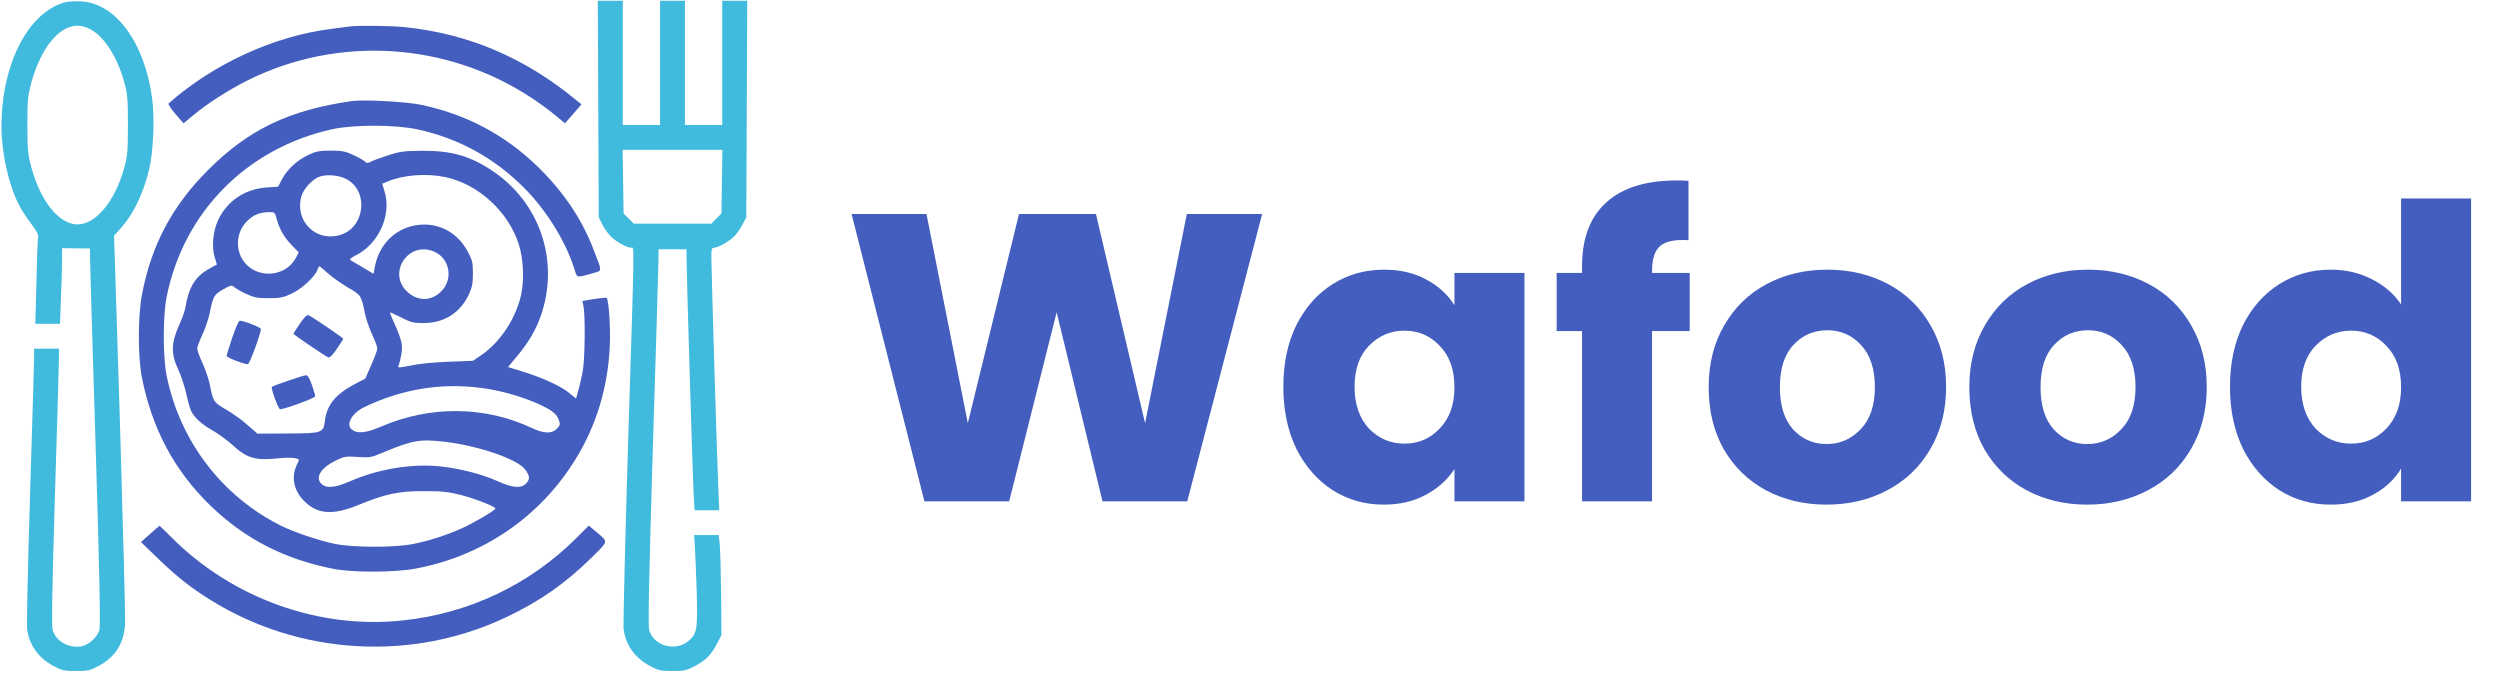 <svg width="855" height="230" viewBox="0 0 855 230" fill="none" xmlns="http://www.w3.org/2000/svg">
<path d="M431.655 73.185L406.035 171.465H377.055L361.375 106.785L345.135 171.465H316.155L291.235 73.185H316.855L330.995 144.725L348.495 73.185H374.815L391.615 144.725L405.895 73.185H431.655ZM438.901 132.265C438.901 124.238 440.394 117.191 443.381 111.125C446.461 105.058 450.614 100.391 455.841 97.125C461.067 93.858 466.901 92.225 473.341 92.225C478.847 92.225 483.654 93.345 487.761 95.585C491.961 97.825 495.181 100.765 497.421 104.405V93.345H521.361V171.465H497.421V160.405C495.087 164.045 491.821 166.985 487.621 169.225C483.514 171.465 478.707 172.585 473.201 172.585C466.854 172.585 461.067 170.951 455.841 167.685C450.614 164.325 446.461 159.611 443.381 153.545C440.394 147.385 438.901 140.291 438.901 132.265ZM497.421 132.405C497.421 126.431 495.741 121.718 492.381 118.265C489.114 114.811 485.101 113.085 480.341 113.085C475.581 113.085 471.521 114.811 468.161 118.265C464.894 121.625 463.261 126.291 463.261 132.265C463.261 138.238 464.894 142.998 468.161 146.545C471.521 149.998 475.581 151.725 480.341 151.725C485.101 151.725 489.114 149.998 492.381 146.545C495.741 143.091 497.421 138.378 497.421 132.405ZM577.88 113.225H565V171.465H541.06V113.225H532.38V93.345H541.06V91.105C541.06 81.491 543.814 74.211 549.32 69.265C554.827 64.225 562.9 61.705 573.54 61.705C575.314 61.705 576.62 61.751 577.46 61.845V82.145C572.887 81.865 569.667 82.518 567.8 84.105C565.934 85.691 565 88.538 565 92.645V93.345H577.88V113.225ZM624.689 172.585C617.036 172.585 610.129 170.951 603.969 167.685C597.903 164.418 593.096 159.751 589.549 153.685C586.096 147.618 584.369 140.525 584.369 132.405C584.369 124.378 586.143 117.331 589.689 111.265C593.236 105.105 598.089 100.391 604.249 97.125C610.409 93.858 617.316 92.225 624.969 92.225C632.623 92.225 639.529 93.858 645.689 97.125C651.849 100.391 656.703 105.105 660.249 111.265C663.796 117.331 665.569 124.378 665.569 132.405C665.569 140.431 663.749 147.525 660.109 153.685C656.563 159.751 651.663 164.418 645.409 167.685C639.249 170.951 632.343 172.585 624.689 172.585ZM624.689 151.865C629.263 151.865 633.136 150.185 636.309 146.825C639.576 143.465 641.209 138.658 641.209 132.405C641.209 126.151 639.623 121.345 636.449 117.985C633.369 114.625 629.543 112.945 624.969 112.945C620.303 112.945 616.429 114.625 613.349 117.985C610.269 121.251 608.729 126.058 608.729 132.405C608.729 138.658 610.223 143.465 613.209 146.825C616.289 150.185 620.116 151.865 624.689 151.865ZM713.83 172.585C706.177 172.585 699.27 170.951 693.11 167.685C687.043 164.418 682.237 159.751 678.69 153.685C675.237 147.618 673.51 140.525 673.51 132.405C673.51 124.378 675.283 117.331 678.83 111.265C682.377 105.105 687.23 100.391 693.39 97.125C699.55 93.858 706.457 92.225 714.11 92.225C721.763 92.225 728.67 93.858 734.83 97.125C740.99 100.391 745.843 105.105 749.39 111.265C752.937 117.331 754.71 124.378 754.71 132.405C754.71 140.431 752.89 147.525 749.25 153.685C745.703 159.751 740.803 164.418 734.55 167.685C728.39 170.951 721.483 172.585 713.83 172.585ZM713.83 151.865C718.403 151.865 722.277 150.185 725.45 146.825C728.717 143.465 730.35 138.658 730.35 132.405C730.35 126.151 728.763 121.345 725.59 117.985C722.51 114.625 718.683 112.945 714.11 112.945C709.443 112.945 705.57 114.625 702.49 117.985C699.41 121.251 697.87 126.058 697.87 132.405C697.87 138.658 699.363 143.465 702.35 146.825C705.43 150.185 709.257 151.865 713.83 151.865ZM762.651 132.265C762.651 124.238 764.144 117.191 767.131 111.125C770.211 105.058 774.364 100.391 779.591 97.125C784.817 93.858 790.651 92.225 797.091 92.225C802.224 92.225 806.891 93.298 811.091 95.445C815.384 97.591 818.744 100.485 821.171 104.125V67.865H845.111V171.465H821.171V160.265C818.931 163.998 815.711 166.985 811.511 169.225C807.404 171.465 802.597 172.585 797.091 172.585C790.651 172.585 784.817 170.951 779.591 167.685C774.364 164.325 770.211 159.611 767.131 153.545C764.144 147.385 762.651 140.291 762.651 132.265ZM821.171 132.405C821.171 126.431 819.491 121.718 816.131 118.265C812.864 114.811 808.851 113.085 804.091 113.085C799.331 113.085 795.271 114.811 791.911 118.265C788.644 121.625 787.011 126.291 787.011 132.265C787.011 138.238 788.644 142.998 791.911 146.545C795.271 149.998 799.331 151.725 804.091 151.725C808.851 151.725 812.864 149.998 816.131 146.545C819.491 143.091 821.171 138.378 821.171 132.405Z" fill="#435EBE"/>
<g clip-path="url(#clip0_101_19)">
<path d="M22.441 0.728C9.691 4.022 0.5 21.872 0.5 43.281C0.5 52.1 2.891 63.044 6.397 69.897C7.194 71.544 9.106 74.466 10.594 76.431C12.506 78.928 13.197 80.256 13.037 81.106C12.878 81.797 12.613 88.703 12.453 96.513L12.081 110.75H16.331H20.528L20.847 101.878C21.059 97.044 21.219 91.2 21.219 88.969V84.878L26 84.931L30.781 84.984V87.906C30.781 89.5 31.631 118.453 32.694 152.188C34.075 197.556 34.394 214.078 33.969 215.513C33.278 217.903 30.356 220.559 27.859 221.038C23.556 221.834 19.147 219.338 18.031 215.513C17.606 214.078 17.819 202.019 18.775 169.878C19.519 145.866 20.156 124.616 20.156 122.703V119.25H15.906H11.656V122.438C11.656 124.244 11.019 145.228 10.275 169.081C9.531 192.934 9.106 213.653 9.266 215.088C9.956 220.506 13.037 224.916 18.137 227.678C21.219 229.325 21.856 229.484 26 229.484C30.144 229.484 30.781 229.325 33.862 227.678C39.547 224.597 42.416 219.975 42.788 213.334C42.894 211.103 42.097 180.344 41.034 144.909L39.016 80.575L41.3 78.078C45.55 73.35 48.95 66.391 50.969 58.103C52.456 52.206 52.934 40.253 52.031 33.612C49.481 14.541 39.547 1.047 27.7 0.463C25.734 0.356 23.397 0.516 22.441 0.728ZM30.622 9.866C35.509 12.256 40.131 19.375 42.575 28.406C43.638 32.337 43.744 34.197 43.744 42.75C43.744 51.303 43.638 53.163 42.575 57.094C39.441 68.675 32.853 76.75 26.531 76.75C20.209 76.75 13.834 68.834 10.7 57.147C9.478 52.578 9.372 51.038 9.372 42.75C9.372 34.462 9.478 32.922 10.7 28.353C13.144 19.269 17.606 12.256 22.387 9.866C25.256 8.431 27.7 8.431 30.622 9.866Z" fill="#41BBDD"/>
<path d="M204.606 37.278L204.766 74.359L206.041 76.856C206.731 78.237 208.059 80.044 208.963 80.947C210.875 82.753 214.434 84.719 215.763 84.719C216.984 84.719 217.091 79.141 214.806 151.444C213.797 185.019 213.106 213.653 213.266 215.087C213.956 220.506 217.038 224.916 222.138 227.678C225.219 229.325 225.856 229.484 230 229.484C234.144 229.484 234.781 229.325 237.863 227.678C241.581 225.659 243.175 224.012 245.3 219.975L246.734 217.266L246.628 203.453C246.522 195.856 246.363 188.153 246.15 186.294L245.831 183H241.634H237.384L237.65 187.091C237.809 189.375 238.075 196.387 238.288 202.709C238.606 215.512 238.394 216.681 235.366 219.284C230.956 222.95 223.572 220.878 222.031 215.512C221.606 214.078 221.925 197.556 223.306 152.187C224.369 118.453 225.219 89.553 225.219 88.013V85.25H230H234.781V87.747C234.781 92.422 236.906 163.556 237.225 169.028L237.544 174.5H241.741H245.991L245.672 167.169C245.247 157.978 243.281 91.891 243.281 87.8C243.281 85.197 243.441 84.719 244.238 84.719C245.513 84.719 249.072 82.753 250.878 81.053C251.728 80.309 253.056 78.45 253.8 77.016L255.234 74.359L255.394 37.278L255.553 0.25H251.25H247V21.5V42.75H240.625H234.25V21.5V0.25H230H225.75V21.5V42.75H219.375H213V21.5V0.25H208.75H204.447L204.606 37.278ZM246.894 62.141L246.734 73.031L244.981 74.731L243.281 76.484H230H216.719L215.019 74.731L213.266 73.031L213.106 62.141L212.947 51.25H230H247.053L246.894 62.141Z" fill="#41BBDD"/>
<path d="M119.5 9.069C118.756 9.175 116.047 9.547 113.391 9.866C93.734 12.309 73.122 21.766 57.663 35.366C57.397 35.578 58.459 37.225 60 38.978L62.763 42.166L66.056 39.456C70.731 35.525 78.009 30.85 84.438 27.609C115.463 12.044 152.703 14.275 181.922 33.559C184.578 35.312 188.191 37.969 189.944 39.456L193.238 42.166L196.053 38.925L198.869 35.684L197.275 34.409C179.531 19.747 160.459 11.619 138.519 9.281C133.684 8.803 122.475 8.644 119.5 9.069Z" fill="#435EBE"/>
<path d="M120.297 34.569C98.888 37.65 84.969 44.291 71.156 58.156C58.884 70.375 51.659 84.028 48.525 100.922C47.144 108.094 47.144 122.278 48.525 129.078C51.978 146.609 59.681 161.059 72.006 172.959C83.853 184.381 97.294 191.234 113.922 194.528C120.722 195.856 134.906 195.803 142.078 194.475C165.188 190.172 184.844 176.678 196.956 156.862C204.022 145.334 207.9 132.425 208.538 118.453C208.856 112.45 208.219 102.569 207.475 101.878C207.369 101.719 205.456 101.931 203.225 102.25L199.188 102.941L199.613 105.119C200.197 108.572 200.038 122.862 199.294 126.953C198.922 128.972 198.231 131.947 197.806 133.487L197.009 136.303L194.725 134.444C191.909 132.106 186.066 129.397 179.053 127.166L173.741 125.519L176.769 121.906C180.753 117.125 183.091 113.141 184.897 108.2C191.538 89.341 184.684 69.047 168.003 58.156C160.566 53.269 154.244 51.516 144.469 51.569C138.147 51.622 136.766 51.781 132.781 53.109C130.284 53.906 127.628 54.862 126.884 55.288C125.663 55.872 125.344 55.872 124.866 55.288C124.547 54.916 122.794 53.906 120.934 53.056C118.119 51.728 116.95 51.516 113.125 51.516C109.3 51.516 108.131 51.728 105.422 53.003C101.597 54.809 98.091 58.05 96.391 61.397L95.116 63.841L91.237 64.106C83.8 64.584 77.584 68.781 74.556 75.369C72.803 79.247 72.325 84.4 73.441 88.013L74.184 90.456L71.688 91.838C66.8 94.494 64.569 98.106 63.4 105.172C63.241 106.341 62.178 109.209 61.116 111.547C58.513 117.337 58.459 121.109 60.956 126.369C61.913 128.387 63.134 132.159 63.719 134.709C64.25 137.259 65.047 140.022 65.525 140.872C66.641 142.997 69.35 145.387 73.016 147.406C74.769 148.416 77.638 150.487 79.391 152.081C84.491 156.809 87.359 157.606 95.647 156.703C97.612 156.491 99.95 156.491 100.853 156.703C102.447 157.022 102.447 157.075 101.703 158.562C99.472 162.919 100.322 167.7 104.041 171.366C108.556 175.934 113.869 176.306 122.741 172.641C131.772 168.922 136.447 167.912 145.266 167.966C151.481 167.966 153.553 168.231 157.856 169.347C163.009 170.728 169.438 173.278 169.438 173.916C169.438 174.5 161.628 179.069 157.75 180.769C152.809 183 146.7 184.966 141.388 186.028C135.066 187.303 121.041 187.303 114.613 186.028C109.141 184.912 100.481 181.991 95.912 179.706C75.778 169.559 61.434 150.7 56.972 128.387C55.697 122.012 55.697 107.987 56.972 101.612C62.763 72.553 84.384 50.666 113.656 44.184C121.041 42.591 135.119 42.591 142.716 44.237C156.741 47.266 168.853 53.906 179.053 64.053C186.703 71.65 193.45 82.487 196.372 91.784C197.434 95.184 196.956 95.078 202.8 93.431C206.041 92.475 206.041 93.219 202.853 84.984C198.869 74.678 192.441 65.222 183.622 56.722C172.466 45.991 159.344 39.084 144.044 35.844C139.05 34.781 124.281 33.984 120.297 34.569ZM118.119 61.078C126.3 64.956 124.972 77.972 116.153 80.416C107.972 82.753 100.8 75.581 103.031 67.294C103.722 64.584 107.016 61.078 109.513 60.334C111.956 59.591 115.675 59.909 118.119 61.078ZM152.172 60.547C163.541 62.884 173.9 72.394 177.459 83.656C179 88.491 179.319 95.662 178.256 100.656C176.556 108.731 171.031 117.125 164.55 121.481L161.734 123.394L153.5 123.712C148.719 123.872 143.3 124.403 140.591 124.987C136.659 125.784 135.969 125.837 136.234 125.2C137.138 122.862 137.669 119.516 137.403 117.709C137.297 116.594 136.288 113.725 135.225 111.387C134.163 109.05 133.313 107.031 133.313 106.872C133.313 106.712 135.013 107.456 137.084 108.519C140.484 110.272 141.334 110.484 144.947 110.484C151.906 110.484 157.378 106.978 160.353 100.709C161.469 98.266 161.734 96.991 161.734 93.484C161.734 89.606 161.522 88.916 159.822 85.781C156.475 79.672 150.419 76.325 143.725 76.856C135.916 77.494 129.913 82.966 128.266 90.881L127.734 93.644L124.281 91.572C122.369 90.456 120.456 89.287 120.031 89.075C119.394 88.703 119.819 88.278 121.891 87.216C129.594 83.284 134.003 73.35 131.506 65.434L130.709 62.831L132.675 62.034C137.988 59.803 145.797 59.219 152.172 60.547ZM94.584 74.731C95.541 78.291 97.081 81.053 99.737 83.816L102.181 86.312L101.172 88.225C97.506 95.025 87.359 95.45 83.109 89.022C80.347 84.825 80.931 79.194 84.491 75.634C86.616 73.509 88.741 72.606 91.981 72.553C93.894 72.5 94 72.606 94.584 74.731ZM148.347 85.994C153.819 88.278 155.147 95.397 150.897 99.647C147.497 103.1 142.769 103.1 139.209 99.7C132.409 93.272 139.688 82.381 148.347 85.994ZM112.222 93.537C113.709 94.866 116.791 97.044 119.075 98.372C123.484 100.922 123.591 101.081 124.813 107.244C125.184 108.997 126.247 112.184 127.256 114.362C128.266 116.541 129.063 118.719 129.063 119.197C129.063 119.675 128.106 122.225 126.991 124.775L124.919 129.503L121.041 131.522C114.825 134.816 111.797 138.534 111.159 143.634C110.628 148.097 110.416 148.203 98.409 148.256L88.05 148.309L84.756 145.441C83.003 143.794 79.656 141.456 77.425 140.128C73.016 137.578 72.909 137.419 71.688 131.256C71.316 129.503 70.253 126.316 69.244 124.137C68.234 121.959 67.438 119.781 67.438 119.25C67.438 118.719 68.234 116.541 69.244 114.362C70.253 112.184 71.316 108.997 71.688 107.244C72.856 101.347 73.122 100.816 76.256 99.009C78.912 97.522 79.284 97.416 80.081 98.159C80.612 98.638 82.419 99.7 84.172 100.497C86.881 101.772 88.05 101.984 91.875 101.984C95.7 101.984 96.869 101.772 99.684 100.444C103.138 98.903 107.866 94.494 108.556 92.263C108.769 91.625 109.088 91.094 109.247 91.094C109.406 91.094 110.734 92.209 112.222 93.537ZM163.859 132.584C170.5 133.381 177.3 135.241 183.197 137.737C188.616 140.128 190.369 141.403 191.166 143.794C191.644 145.122 191.538 145.547 190.422 146.662C188.669 148.416 185.959 148.309 181.816 146.344C165.878 138.853 147.231 138.641 130.391 145.866C125.078 148.15 122.156 148.416 120.297 146.875C118.172 145.122 120.403 141.191 124.706 139.172C137.297 133.169 150.472 130.937 163.859 132.584ZM152.438 151.125C163.753 152.506 176.716 156.969 179.478 160.422C181.231 162.706 181.338 163.822 180.009 165.256C178.256 167.116 175.547 166.956 170.341 164.619C164.55 162.069 157.644 160.316 150.738 159.519C140.909 158.456 129.381 160.369 119.659 164.619C114.613 166.85 111.584 167.116 109.884 165.416C107.706 163.237 109.778 159.944 114.931 157.447C117.8 156.066 118.384 156.012 122.369 156.278C126.247 156.544 127.044 156.437 130.125 155.109C141.175 150.487 143.513 150.062 152.438 151.125Z" fill="#435EBE"/>
<path d="M102.553 110.697C101.331 112.45 100.375 113.991 100.375 114.15C100.375 114.469 111.213 121.8 112.275 122.225C112.753 122.437 113.816 121.375 115.197 119.303C116.419 117.55 117.375 116.009 117.375 115.85C117.375 115.531 106.538 108.2 105.475 107.775C104.997 107.562 103.934 108.625 102.553 110.697Z" fill="#435EBE"/>
<path d="M79.444 115.425C78.381 118.559 77.531 121.375 77.531 121.747C77.531 122.278 83.322 124.562 84.756 124.562C85.341 124.562 89.219 114.097 89.219 112.503C89.219 111.972 83.428 109.687 81.994 109.687C81.622 109.687 80.506 112.237 79.444 115.425Z" fill="#435EBE"/>
<path d="M98.569 130.194C95.7 131.15 93.203 132.106 92.991 132.266C92.566 132.744 95.169 139.969 95.806 139.969C97.294 139.969 107.812 136.091 107.812 135.559C107.812 135.187 107.281 133.434 106.644 131.575C105.9 129.397 105.209 128.281 104.678 128.334C104.2 128.334 101.437 129.184 98.569 130.194Z" fill="#435EBE"/>
<path d="M51.288 182.628L48.206 185.391L53.997 190.969C60.212 197.025 65.525 201.222 72.112 205.259C102.553 224.172 141.122 226.35 173.316 210.997C184.791 205.525 193.45 199.469 202.481 190.544C208.219 184.859 208.112 185.444 203.916 181.884L201.366 179.759L197.222 183.903C181.284 199.841 160.619 209.722 137.987 212.166C109.194 215.353 79.391 204.622 58.566 183.691C56.441 181.566 54.634 179.812 54.581 179.812C54.475 179.812 53.041 181.087 51.288 182.628Z" fill="#435EBE"/>
</g>
<defs>
<clipPath id="clip0_101_19">
<rect width="256" height="230" fill="white"/>
</clipPath>
</defs>
</svg>
